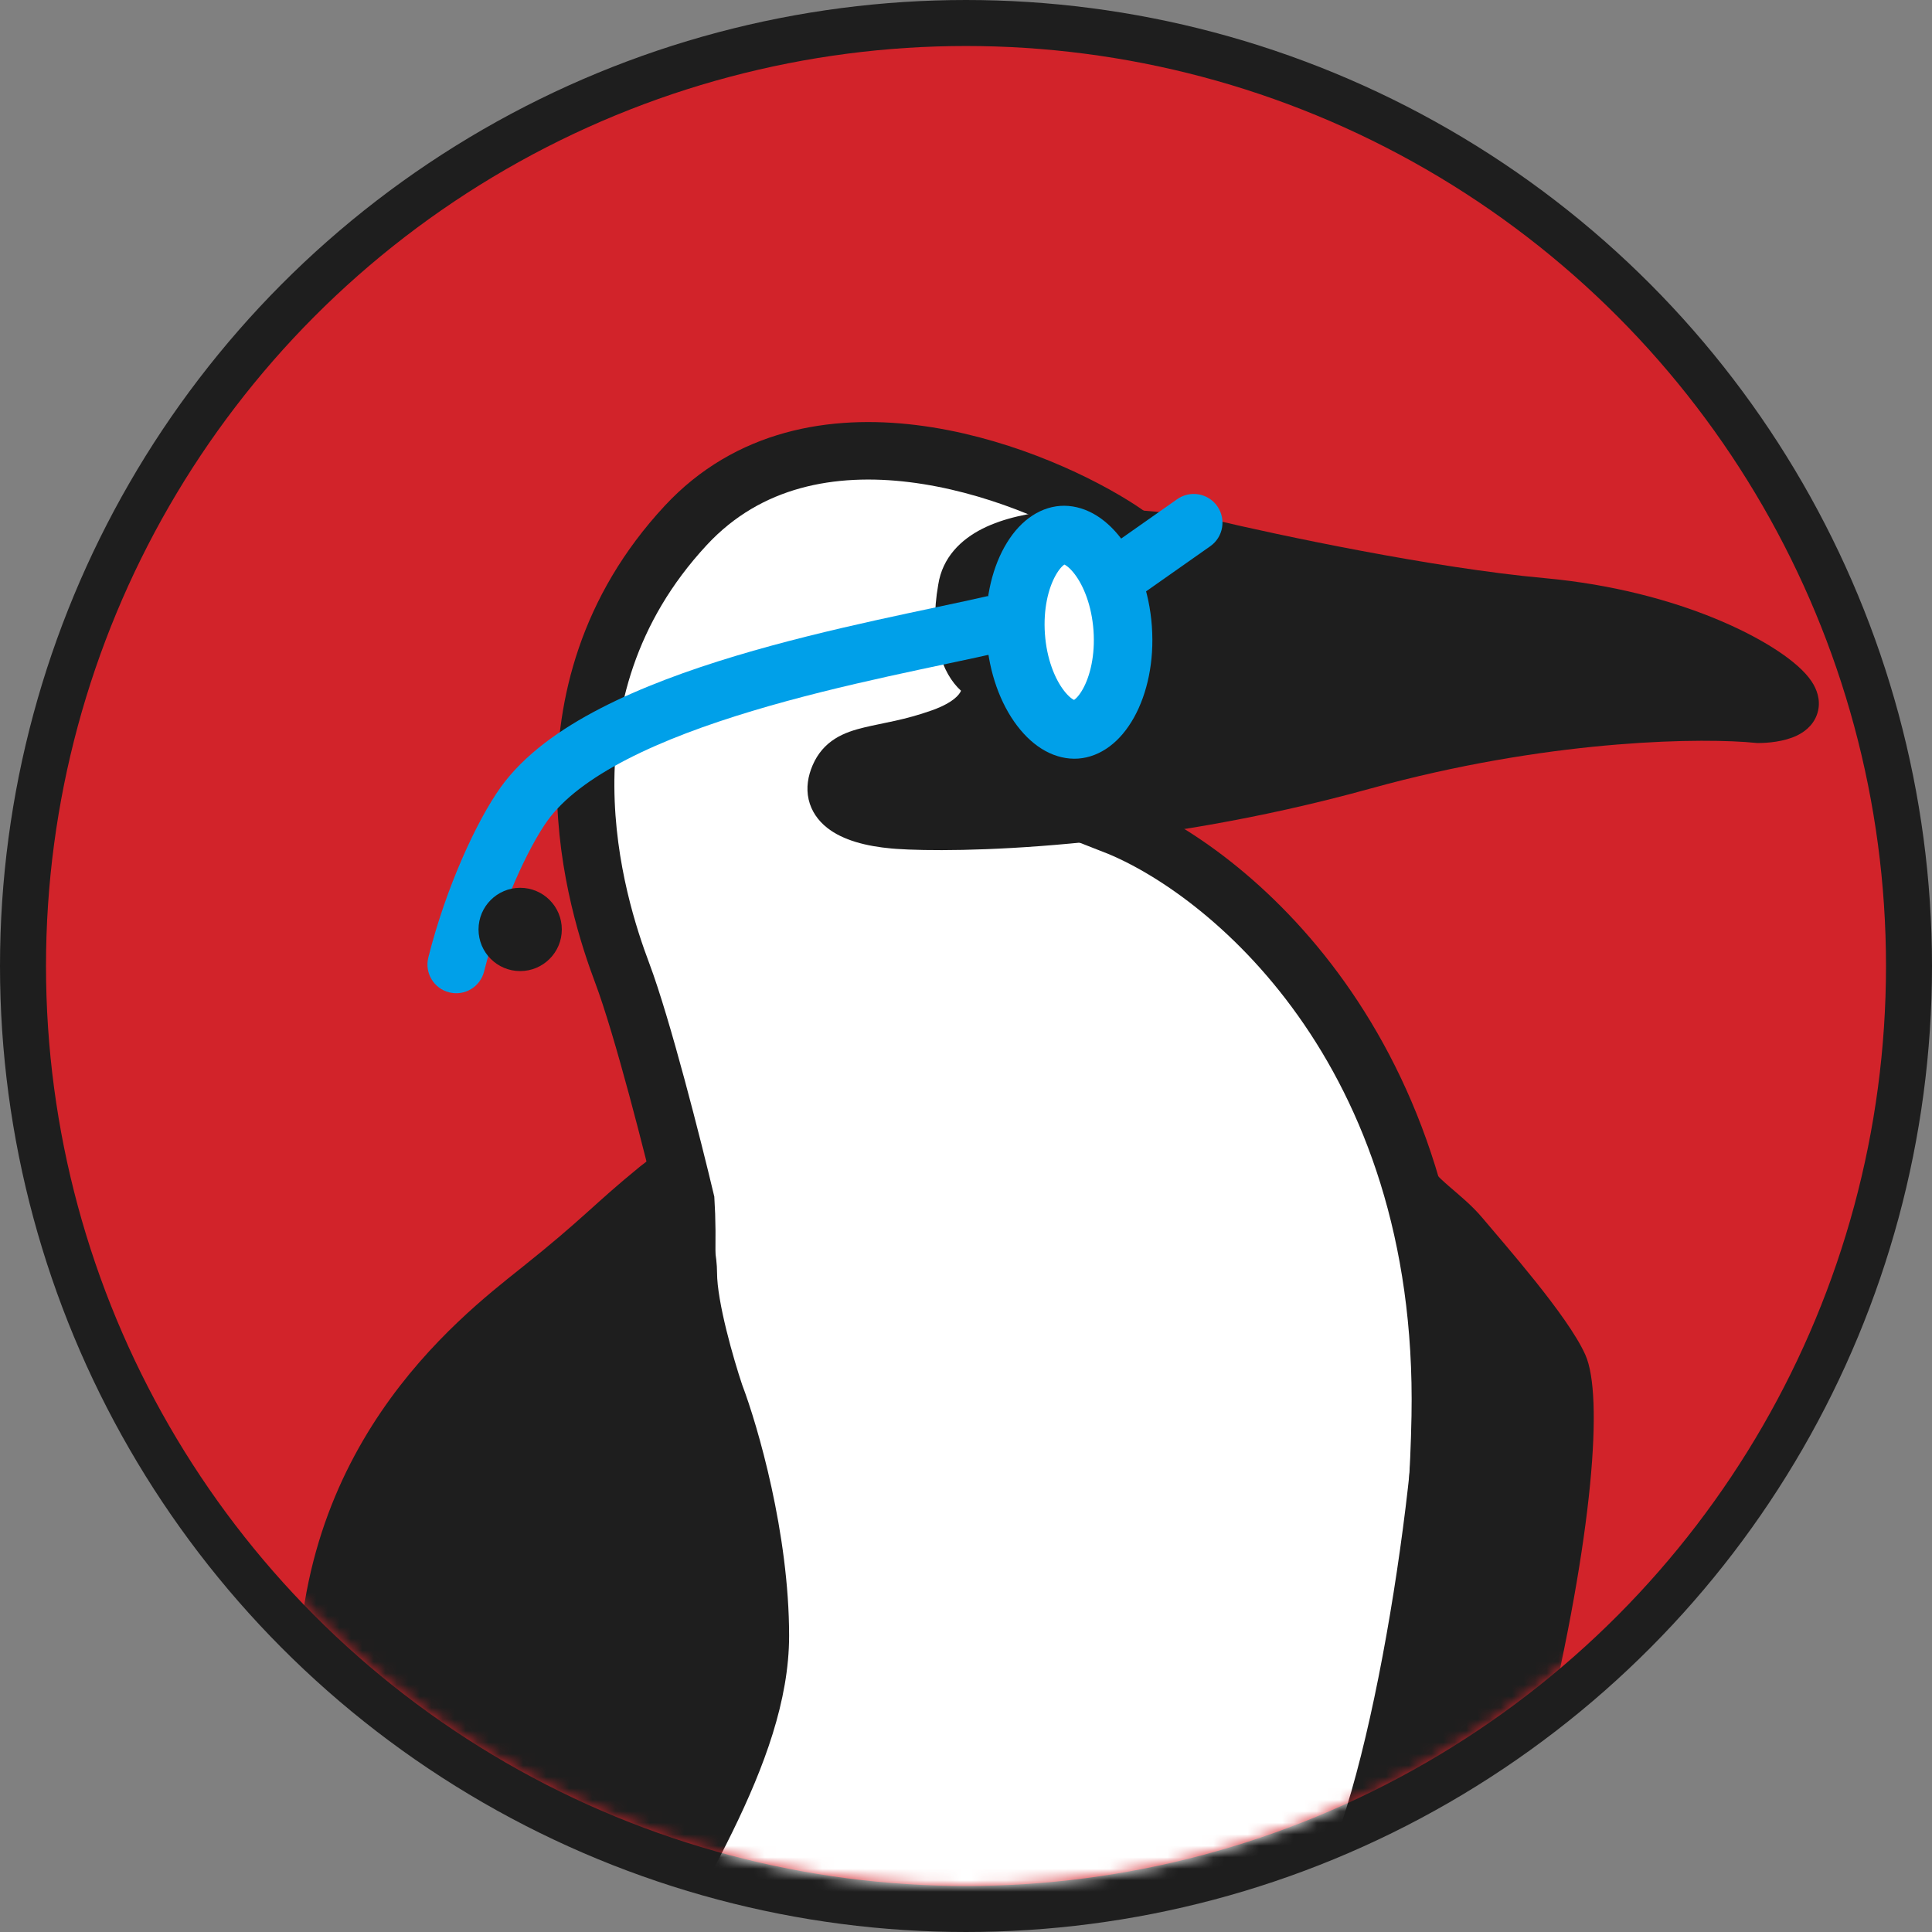 <svg width="168" height="168" viewBox="0 0 168 168" fill="none" xmlns="http://www.w3.org/2000/svg">
<rect x="0" y="0" width="168" height="168" fill="#808080" stroke="none"/>
<circle cx="84" cy="84" r="82" fill="#D2232A" stroke="#1E1E1E" stroke-width="4"/>
<mask id="mask0_307_1374" style="mask-type:alpha" maskUnits="userSpaceOnUse" x="4" y="4" width="160" height="160">
<circle cx="84" cy="84" r="80" fill="#D2232A"/>
</mask>
<g mask="url(#mask0_307_1374)">
<path d="M59.632 45.687C70.542 33.938 88.995 40.792 96.858 45.687C102.756 49.358 103.861 53.397 103.861 60.005C103.861 65.616 99.07 70.529 96.858 71.753C106.564 75.547 125.829 91.138 125.239 123.152C124.502 163.17 107.547 192.907 105.704 196.946C103.861 200.984 101.281 206.858 102.018 211.631C102.608 215.449 100.544 218.607 99.438 219.708C96.981 219.708 91.919 218.974 91.33 216.037C90.592 212.365 84.695 203.921 79.904 203.921C75.112 203.921 74.743 207.226 71.426 216.037C68.772 223.086 62.458 220.442 59.632 218.24C56.683 213.1 50.27 199.663 48.206 187.033C45.626 171.246 47.469 165.005 54.103 143.344C59.411 126.016 60 110.18 59.632 104.428C58.526 99.778 55.872 89.302 54.103 84.603C51.892 78.729 45.994 60.372 59.632 45.687Z" fill="white" stroke="#1E1E1E" stroke-width="5" stroke-linecap="square"/>
<path d="M91.895 44.376C96.241 43.988 101.188 44.456 104.657 45.036L105.331 45.153L105.386 45.163L105.439 45.175C111.069 46.516 124.69 49.401 134.269 50.268L135.438 50.386C141.223 51.03 146.092 52.468 149.771 54.051C151.732 54.895 153.377 55.79 154.654 56.644C155.878 57.463 156.929 58.354 157.523 59.241L157.704 59.535C158.105 60.252 158.347 61.179 157.987 62.161C157.612 63.184 156.772 63.716 156.221 63.976C155.11 64.5 153.715 64.611 152.883 64.611H152.779L152.676 64.6C148.284 64.152 135.657 64.23 120.611 68.181L119.148 68.576C99.635 73.975 82.882 74.163 77.949 73.816L77.509 73.781C75.371 73.587 73.308 73.084 71.909 71.969C71.162 71.374 70.555 70.561 70.317 69.522C70.083 68.495 70.263 67.475 70.663 66.544C71.102 65.522 71.768 64.765 72.632 64.223C73.431 63.722 74.328 63.455 75.141 63.258C76.888 62.837 78.613 62.631 81.064 61.759L81.383 61.64C82.9 61.045 83.38 60.426 83.521 60.159C83.539 60.124 83.554 60.092 83.565 60.062C81.912 58.563 80.771 55.438 81.586 50.84C81.952 48.464 83.564 46.913 85.438 45.97C87.287 45.04 89.592 44.581 91.895 44.376ZM96.876 54.527C96.378 52.078 94.357 50.419 92.362 50.821C90.367 51.223 89.154 53.534 89.651 55.983C90.149 58.432 92.169 60.091 94.164 59.689C96.159 59.287 97.373 56.976 96.876 54.527Z" fill="#1E1E1E"/>
<path d="M55.946 101.858C59.189 99.215 59.754 100.757 60 101.858C60.369 103.694 61.843 108.026 61.843 110.669C61.843 113.313 63.317 118.379 64.055 120.582C65.406 124.131 68.109 133.432 68.109 142.243C68.109 153.257 59.632 165.005 54.471 175.652C49.311 186.299 54.471 194.009 54.471 202.82C54.471 211.631 51.154 214.935 48.206 215.302C45.257 215.67 43.783 210.897 43.414 209.428C43.045 207.96 27.565 171.981 26.459 149.218C25.354 126.456 40.097 115.075 45.626 110.669C51.154 106.264 51.891 105.162 55.946 101.858Z" fill="#1E1E1E"/>
<path d="M120.757 98.187C120.757 96.306 122.541 98.921 123.278 100.757C124.384 102.96 126.7 104.061 128.543 106.264C130.386 108.467 135.915 114.708 137.389 118.012C138.863 121.316 138.126 133.064 133.703 151.421C129.28 169.778 114.169 188.502 111.957 190.704C109.746 192.907 107.475 194.743 107.475 192.907C107.475 191.072 112.326 173.082 117.117 158.764C121.909 144.446 125.213 115.809 123.37 109.568C122.387 106.631 120.757 98.187 120.757 98.187Z" fill="#1E1E1E"/>
<path d="M55.946 101.858C59.189 99.215 59.754 100.757 60 101.858C60.369 103.694 61.843 108.026 61.843 110.669C61.843 113.313 63.317 118.379 64.055 120.582C65.406 124.131 68.109 133.432 68.109 142.243C68.109 153.257 59.632 165.005 54.471 175.652C49.311 186.299 54.471 194.009 54.471 202.82C54.471 211.631 51.154 214.935 48.206 215.302C45.257 215.67 43.783 210.897 43.414 209.428C43.045 207.96 27.565 171.981 26.459 149.218C25.354 126.456 40.097 115.075 45.626 110.669C51.154 106.264 51.891 105.162 55.946 101.858Z" stroke="#1E1E1E" stroke-width="1.018"/>
<path d="M120.757 98.187C120.757 96.306 122.541 98.921 123.278 100.757C124.384 102.96 126.7 104.061 128.543 106.264C130.386 108.467 135.915 114.708 137.389 118.012C138.863 121.316 138.126 133.064 133.703 151.421C129.28 169.778 114.169 188.502 111.957 190.704C109.746 192.907 107.475 194.743 107.475 192.907C107.475 191.072 112.326 173.082 117.117 158.764C121.909 144.446 125.213 115.809 123.37 109.568C122.387 106.631 120.757 98.187 120.757 98.187Z" stroke="#1E1E1E" stroke-width="1.018"/>
<path d="M92.374 46.529C93.224 46.47 94.362 46.92 95.48 48.39C96.582 49.839 97.439 52.038 97.625 54.65C97.81 57.262 97.272 59.559 96.387 61.148C95.488 62.76 94.425 63.366 93.576 63.426C92.726 63.486 91.588 63.035 90.47 61.565C89.368 60.116 88.511 57.918 88.325 55.306C88.14 52.694 88.677 50.396 89.563 48.807C90.462 47.195 91.525 46.589 92.374 46.529Z" fill="white" stroke="#00A0E9" stroke-width="5.089"/>
<path d="M105.241 47.497C106.37 46.703 106.642 45.144 105.848 44.014C105.054 42.885 103.494 42.613 102.365 43.407L105.241 47.497ZM45.567 69.918L43.536 68.461L45.567 69.918ZM37.245 83.26C36.909 84.599 37.722 85.957 39.061 86.293C40.401 86.63 41.759 85.817 42.095 84.477L37.245 83.26ZM97.537 49.858L98.975 51.903L105.241 47.497L103.803 45.452L102.365 43.407L96.099 47.812L97.537 49.858ZM45.567 69.918L43.536 68.461C41.467 71.346 38.776 77.162 37.245 83.26L39.67 83.869L42.095 84.477C43.513 78.827 45.982 73.629 47.599 71.375L45.567 69.918ZM86.48 54.263L85.919 51.827C80.915 52.977 72.165 54.572 63.975 57.035C59.855 58.275 55.761 59.764 52.226 61.588C48.722 63.395 45.565 65.631 43.536 68.461L45.567 69.918L47.599 71.375C48.966 69.468 51.329 67.676 54.518 66.031C57.675 64.403 61.448 63.017 65.415 61.823C73.4 59.422 81.709 57.925 87.04 56.7L86.48 54.263Z" fill="#00A0E9"/>
<circle cx="45.232" cy="80.821" r="3.621" fill="#1E1E1E"/>
</g>
</svg>
